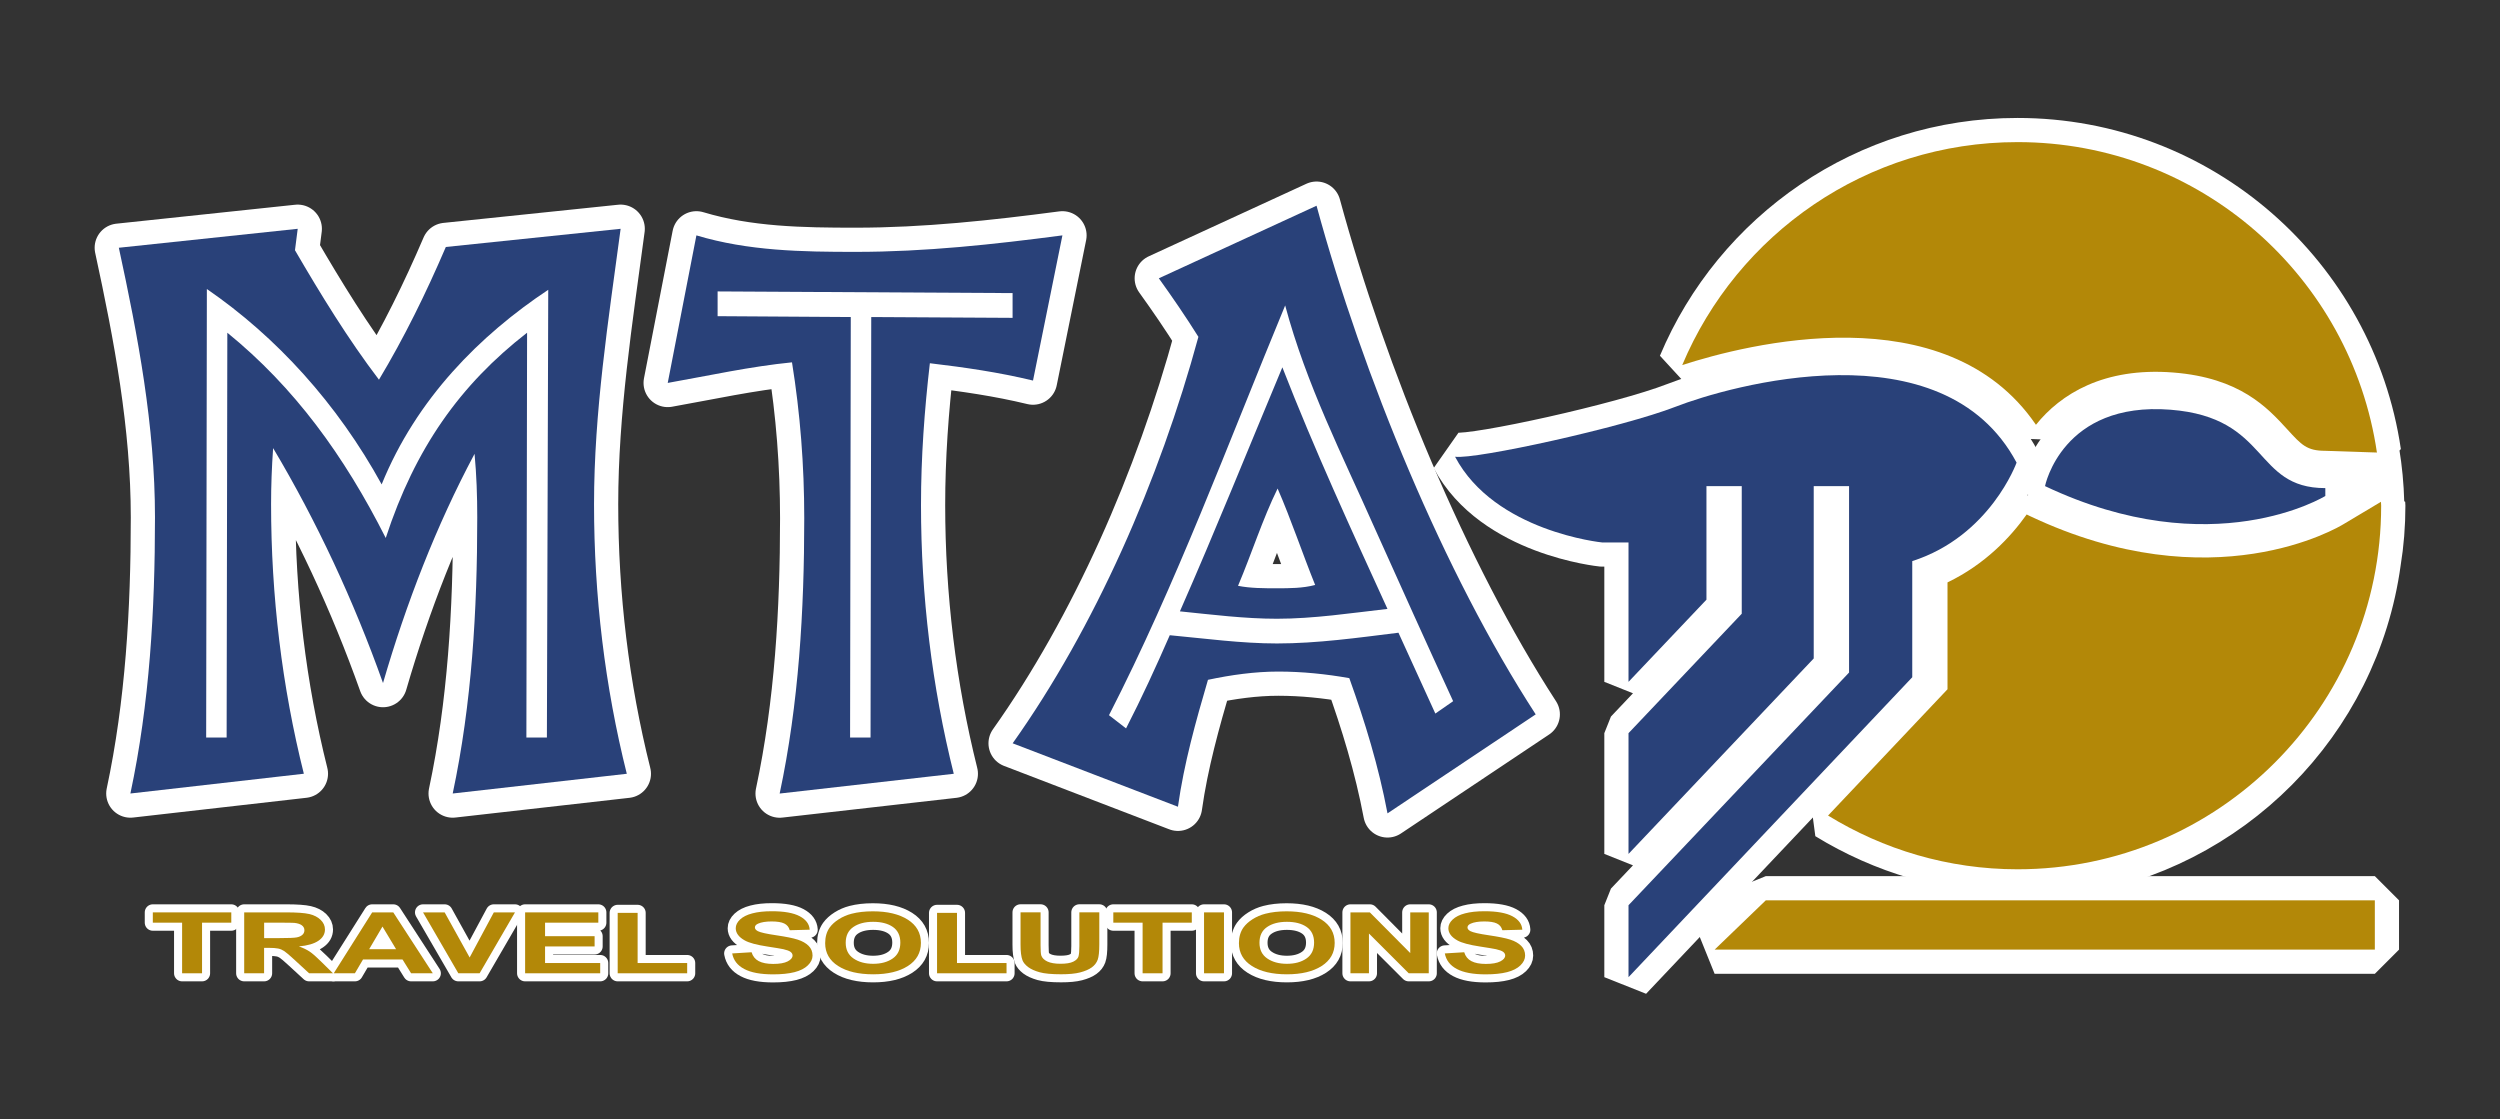 <?xml version="1.0" encoding="utf-8"?>
<!-- Generator: Adobe Illustrator 23.0.1, SVG Export Plug-In . SVG Version: 6.00 Build 0)  -->
<svg version="1.1" id="Layer_1" xmlns="http://www.w3.org/2000/svg" xmlns:xlink="http://www.w3.org/1999/xlink" x="0px" y="0px"
	 viewBox="0 0 612 274" style="enable-background:new 0 0 612 274;" xml:space="preserve">
<rect x="0" y="0" width="612" height="274" fill="#333333" stroke="none"/>
<style type="text/css">
	.st0{fill:#FFFFFF;stroke:#FFFFFF;stroke-width:11.845;stroke-linecap:round;stroke-linejoin:bevel;}
	.st1{fill:#294179;}
	.st2{fill:#B38808;}
	.st3{fill:#FFFFFF;stroke:#FFFFFF;stroke-width:11.845;stroke-linecap:round;stroke-linejoin:round;}
	.st4{fill:#FFFFFF;stroke:#FFFFFF;stroke-width:3.948;stroke-linecap:round;stroke-linejoin:round;}
</style>
<g>
	<g>
		<g>
			<path class="st0" d="M410.18,99.57c-12.95,5.04-48.94,12.95-53.98,12.24c9.71,18.35,35.99,20.98,35.99,20.98h6.47v34.13
				c9.86-10.4,18.2-19.2,19.08-20.12c0-3.06,0-27.8,0-27.8h8.64v31.24l-27.72,29.24v29.56c14.85-15.67,43.67-46.08,45.34-47.85
				c0-3.17,0-42.19,0-42.19h8.65v45.64l-53.99,56.96v17.61l69.46-73.42v-28.43c19.08-6.12,25.54-24.11,25.54-24.11
				C475.67,79.43,423.13,94.53,410.18,99.57z"/>
		</g>
		<path class="st0" d="M500.62,119c0,0,4.16-20.79,30.72-18.7c24.46,1.92,20.15,19.19,37.9,19.19v1.93
			C569.24,121.41,541.65,138.44,500.62,119z"/>
		<path class="st0" d="M582.92,123.8c0-0.33-0.05-0.63-0.05-0.96l-0.23,0.14c-0.11-4.15-0.5-8.22-1.16-12.21l0.39,0.02
			c-6.31-42.98-43.23-75.99-87.97-75.99c-36.95,0-68.62,22.51-82.09,54.58c15.55-5.05,64.52-17.7,86.58,14.61
			c6.02-7.52,16.61-14.13,33.6-12.8c0.82,0.07,1.61,0.16,2.38,0.26c-1.47,14.57-7.05,28.97-20.89,38.42
			c1.41,1.14,2.79,2.43,4.09,3.88c-6.48-1.59-13.39-3.97-20.67-7.42l-0.79-0.39c-3.95,5.57-10.18,12.2-19.38,16.63
			c0,7.27,0,26.16,0,26.16l-29.24,30.92c13.52,8.29,29.37,13.15,46.39,13.15c4.37,0,8.65-0.33,12.84-0.93l-0.05,1.46
			c38.99-5.73,69.79-36.65,75.15-75.75C582.55,133.1,582.92,128.49,582.92,123.8z"/>
		<polygon class="st0" points="581.36,220.4 432.27,220.4 419.74,232.47 581.36,232.47 		"/>
		<g>
			<g>
				<path class="st1" d="M410.18,99.57c-12.95,5.04-48.94,12.95-53.98,12.24c9.71,18.35,35.99,20.98,35.99,20.98h6.47v34.13
					c9.86-10.4,18.2-19.2,19.08-20.12c0-3.06,0-27.8,0-27.8h8.64v31.24l-27.72,29.24v29.56c14.85-15.67,43.67-46.08,45.34-47.85
					c0-3.17,0-42.19,0-42.19h8.65v45.64l-53.99,56.96v17.61l69.46-73.42v-28.43c19.08-6.12,25.54-24.11,25.54-24.11
					C475.67,79.43,423.13,94.53,410.18,99.57z"/>
			</g>
			<path class="st1" d="M500.62,119c0,0,4.16-20.79,30.72-18.7c24.46,1.92,20.15,19.19,37.9,19.19v1.93
				C569.24,121.41,541.65,138.44,500.62,119z"/>
			<g>
				<path class="st2" d="M498.4,103.99c6.02-7.52,16.61-14.13,33.6-12.8c16.39,1.29,23.07,8.61,27.95,13.94
					c3.47,3.8,4.76,5.23,9.29,5.23l12.63,0.42c-6.31-42.98-43.23-75.99-87.97-75.99c-36.95,0-68.62,22.51-82.09,54.58
					C427.37,84.33,476.34,71.68,498.4,103.99z"/>
				<path class="st2" d="M496.92,126.33l-0.79-0.39c-3.95,5.57-10.18,12.2-19.38,16.63c0,7.27,0,26.16,0,26.16l-29.24,30.92
					c13.52,8.29,29.37,13.15,46.39,13.15c49.17,0,89.01-39.85,89.01-89c0-0.33-0.05-0.63-0.05-0.96l-9.09,5.43
					C572.48,129.07,541.68,147.52,496.92,126.33z"/>
			</g>
			<polygon class="st2" points="581.36,220.4 432.27,220.4 419.74,232.47 581.36,232.47 			"/>
		</g>
		<g>
			<path class="st3" d="M153.44,189.42c-5.36-21.39-8.02-43.6-8.02-65.99c0-22.61,3.51-45.01,6.51-67.42l-42.79,4.45
				c-4.84,11.29-10.19,22.19-16.37,32.49c-7.53-9.89-14.21-20.79-20.56-31.69l0.67-5.25l-43.79,4.64
				c4.68,21.6,8.85,43.59,8.85,65.99c0,22.81-1.33,45.62-6.02,67.61l42.46-4.84c-5.36-21.39-8.02-43.6-8.02-65.99
				c0-4.45,0.17-9.09,0.5-13.72c10.69,17.95,19.72,37.33,26.9,57.51c5.69-19.57,13.04-38.54,22.41-56.11
				c0.49,5.26,0.66,10.3,0.66,15.54c0,22.81-1.33,45.62-6.01,67.61L153.44,189.42z"/>
			<path class="st3" d="M260.08,57.62c-16.88,2.22-33.59,4.04-50.65,4.04c-13.03,0-26.24-0.21-38.95-4.04l-7.02,36.12
				c10.2-1.81,20.23-4.03,30.42-5.04c2.01,12.51,3,25.22,3,38.15c0,22.61-1.33,45.41-6.02,67.41l42.62-4.84
				c-5.35-21.39-8.02-43.6-8.02-65.79c0-11.71,0.84-23.21,2.17-34.71c8.53,1.01,16.89,2.22,25.25,4.24L260.08,57.62z"/>
			<path class="st3" d="M375.94,174.88c-22.4-34.51-42.29-82.75-53.65-124.52l-38.61,17.77c3.34,4.64,6.52,9.28,9.69,14.33
				c-9.54,35.12-25.4,71.24-45.47,99.5l40.46,15.53c1.5-10.69,4.34-20.78,7.35-31.07c5.68-1.21,11.53-2.02,17.21-2.02
				c5.86,0,11.7,0.6,17.39,1.61c3.84,10.7,7.18,21.6,9.35,33.1L375.94,174.88z M312.59,144.01c-3.18,0-6.52,0-9.52-0.6
				c3.34-7.88,6.01-16.35,9.69-23.82c3.34,7.68,6.02,15.75,9.19,23.61C318.94,144.01,315.6,144.01,312.59,144.01z"/>
		</g>
		<g>
			<path class="st1" d="M134.21,70.94l-0.33,109.6h-5.02l0.17-99.09c-16.38,12.72-27.41,28.26-34.6,50.25
				c-10.19-20.19-22.4-36.93-38.78-50.25l-0.17,99.09h-5.01l0.17-109.79c17.04,11.71,31.92,28.05,42.79,47.83
				C101.95,97.59,117.5,82.04,134.21,70.94z M153.44,189.42c-5.36-21.39-8.02-43.6-8.02-65.99c0-22.61,3.51-45.01,6.51-67.42
				l-42.79,4.45c-4.84,11.29-10.19,22.19-16.37,32.49c-7.53-9.89-14.21-20.79-20.56-31.69l0.67-5.25l-43.79,4.64
				c4.68,21.6,8.85,43.59,8.85,65.99c0,22.81-1.33,45.62-6.02,67.61l42.46-4.84c-5.36-21.39-8.02-43.6-8.02-65.99
				c0-4.45,0.17-9.09,0.5-13.72c10.69,17.95,19.72,37.33,26.9,57.51c5.69-19.57,13.04-38.54,22.41-56.11
				c0.49,5.26,0.66,10.3,0.66,15.54c0,22.81-1.33,45.62-6.01,67.61L153.44,189.42z"/>
			<path class="st1" d="M247.88,71.75v6.06l-34.6-0.2l-0.17,102.93h-5.01l0.17-102.93l-32.6-0.21v-6.06L247.88,71.75z M260.08,57.62
				c-16.88,2.22-33.59,4.04-50.65,4.04c-13.03,0-26.24-0.21-38.95-4.04l-7.02,36.12c10.2-1.81,20.23-4.03,30.42-5.04
				c2.01,12.51,3,25.22,3,38.15c0,22.61-1.33,45.41-6.02,67.41l42.62-4.84c-5.35-21.39-8.02-43.6-8.02-65.79
				c0-11.71,0.84-23.21,2.17-34.71c8.53,1.01,16.89,2.22,25.25,4.24L260.08,57.62z"/>
			<path class="st1" d="M351.37,174.68l-9.03-19.79c-9.85,1.22-19.88,2.63-29.74,2.63c-8.69,0-17.56-1.21-26.24-2.02
				c-3.35,7.68-6.86,15.33-10.7,22.81l-4.18-3.23c16.37-31.89,29.26-66.81,43.13-100.31c5.18,19.38,14.03,36.73,21.9,54.48
				c6.35,14.14,12.71,28.26,19.22,42.4L351.37,174.68z M375.94,174.88c-22.4-34.51-42.29-82.75-53.65-124.52l-38.61,17.77
				c3.34,4.64,6.52,9.28,9.69,14.33c-9.54,35.12-25.4,71.24-45.47,99.5l40.46,15.53c1.5-10.69,4.34-20.78,7.35-31.07
				c5.68-1.21,11.53-2.02,17.21-2.02c5.86,0,11.7,0.6,17.39,1.61c3.84,10.7,7.18,21.6,9.35,33.1L375.94,174.88z M312.59,151.47
				c9.02,0,18.21-1.4,27.06-2.41c-8.85-19.38-17.87-38.96-25.73-59.14c-8.36,19.98-16.38,39.96-25.08,59.74
				C296.71,150.46,304.73,151.47,312.59,151.47z M312.59,144.01c-3.18,0-6.52,0-9.52-0.6c3.34-7.88,6.01-16.35,9.69-23.82
				c3.34,7.68,6.02,15.75,9.19,23.61C318.94,144.01,315.6,144.01,312.59,144.01z"/>
		</g>
		<g>
			<path class="st4" d="M44.58,238.26v-12.39h-7.17v-2.52h19.21v2.52h-7.16v12.39H44.58z"/>
			<path class="st4" d="M59.78,238.26v-14.91h10.27c2.58,0,4.46,0.13,5.63,0.4c1.17,0.27,2.11,0.74,2.81,1.43
				c0.7,0.68,1.06,1.47,1.06,2.35c0,1.12-0.53,2.04-1.6,2.77c-1.07,0.73-2.66,1.19-4.78,1.38c1.06,0.38,1.93,0.8,2.61,1.25
				s1.61,1.26,2.78,2.42l2.95,2.91h-5.84l-3.53-3.25c-1.25-1.16-2.11-1.89-2.57-2.19s-0.95-0.51-1.47-0.62
				c-0.52-0.11-1.34-0.17-2.46-0.17h-0.99v6.23H59.78z M64.66,229.65h3.61c2.34,0,3.8-0.06,4.39-0.18s1.04-0.33,1.37-0.63
				c0.33-0.3,0.49-0.67,0.49-1.12c0-0.5-0.22-0.91-0.65-1.22s-1.05-0.5-1.84-0.58c-0.4-0.03-1.58-0.05-3.56-0.05h-3.81V229.65z"/>
			<path class="st4" d="M105.95,238.26h-5.31l-2.11-3.39h-9.66l-1.99,3.39H81.7l9.41-14.91h5.16L105.95,238.26z M96.96,232.36
				l-3.33-5.54l-3.26,5.54H96.96z"/>
			<path class="st4" d="M112.2,238.26l-8.64-14.91h5.29l6.12,11.04l5.92-11.04h5.18l-8.66,14.91H112.2z"/>
			<path class="st4" d="M128.55,238.26v-14.91h17.92v2.52h-13.04v3.31h12.13v2.51h-12.13v4.06h13.5v2.51H128.55z"/>
			<path class="st4" d="M151.21,238.26v-14.79h4.88v12.28h12.13v2.51H151.21z"/>
			<path class="st4" d="M179.24,233.4l4.75-0.29c0.29,0.98,0.87,1.71,1.74,2.17c0.87,0.46,2.05,0.69,3.54,0.69
				c1.57,0,2.76-0.21,3.55-0.62s1.2-0.89,1.2-1.44c0-0.35-0.17-0.65-0.5-0.9c-0.34-0.25-0.92-0.46-1.76-0.65
				c-0.57-0.12-1.87-0.34-3.91-0.65c-2.62-0.4-4.45-0.89-5.51-1.48c-1.48-0.82-2.23-1.82-2.23-3c0-0.76,0.35-1.47,1.05-2.13
				c0.7-0.66,1.7-1.17,3.02-1.51c1.31-0.35,2.9-0.52,4.76-0.52c3.03,0,5.32,0.41,6.85,1.23c1.53,0.82,2.34,1.92,2.42,3.29
				l-4.88,0.13c-0.21-0.77-0.66-1.32-1.34-1.65s-1.72-0.5-3.09-0.5c-1.42,0-2.53,0.18-3.33,0.54c-0.52,0.23-0.77,0.54-0.77,0.93
				c0,0.35,0.24,0.65,0.73,0.91c0.62,0.32,2.11,0.65,4.48,1c2.37,0.35,4.13,0.7,5.27,1.07c1.14,0.37,2.03,0.88,2.67,1.52
				s0.96,1.43,0.96,2.38c0,0.85-0.38,1.65-1.15,2.4s-1.86,1.3-3.26,1.66c-1.41,0.36-3.16,0.54-5.26,0.54c-3.06,0-5.4-0.44-7.04-1.31
				C180.53,236.34,179.55,235.07,179.24,233.4z"/>
			<path class="st4" d="M202,230.89c0-1.52,0.37-2.79,1.1-3.83c0.55-0.76,1.3-1.44,2.25-2.04c0.95-0.6,1.99-1.05,3.12-1.34
				c1.51-0.39,3.24-0.59,5.21-0.59c3.56,0,6.41,0.68,8.55,2.04s3.21,3.26,3.21,5.69c0,2.41-1.06,4.29-3.18,5.65
				c-2.12,1.36-4.96,2.04-8.51,2.04c-3.59,0-6.45-0.68-8.57-2.03C203.06,235.13,202,233.26,202,230.89z M207.03,230.79
				c0,1.69,0.63,2.97,1.9,3.84c1.26,0.87,2.87,1.31,4.81,1.31c1.95,0,3.54-0.43,4.79-1.3c1.25-0.86,1.87-2.16,1.87-3.89
				c0-1.71-0.61-2.98-1.82-3.83c-1.21-0.84-2.83-1.26-4.84-1.26c-2.01,0-3.63,0.43-4.86,1.28
				C207.65,227.79,207.03,229.07,207.03,230.79z"/>
			<path class="st4" d="M229.39,238.26v-14.79h4.88v12.28h12.13v2.51H229.39z"/>
			<path class="st4" d="M249.85,223.34h4.88v8.08c0,1.28,0.06,2.11,0.18,2.49c0.21,0.61,0.71,1.1,1.49,1.47
				c0.79,0.37,1.86,0.55,3.22,0.55c1.38,0,2.43-0.17,3.13-0.52c0.7-0.35,1.13-0.78,1.27-1.29c0.14-0.51,0.21-1.35,0.21-2.53v-8.25
				h4.88v7.83c0,1.79-0.13,3.06-0.4,3.79s-0.75,1.36-1.46,1.87s-1.66,0.91-2.84,1.22s-2.74,0.45-4.65,0.45
				c-2.31,0-4.06-0.16-5.25-0.49c-1.19-0.33-2.13-0.76-2.83-1.28c-0.69-0.53-1.15-1.08-1.37-1.65c-0.32-0.85-0.48-2.12-0.48-3.79
				V223.34z"/>
			<path class="st4" d="M279.71,238.26v-12.39h-7.17v-2.52h19.21v2.52h-7.16v12.39H279.71z"/>
			<path class="st4" d="M294.75,238.26v-14.91h4.88v14.91H294.75z"/>
			<path class="st4" d="M303.29,230.89c0-1.52,0.37-2.79,1.1-3.83c0.55-0.76,1.3-1.44,2.25-2.04c0.95-0.6,1.99-1.05,3.12-1.34
				c1.51-0.39,3.24-0.59,5.21-0.59c3.56,0,6.41,0.68,8.55,2.04c2.14,1.36,3.21,3.26,3.21,5.69c0,2.41-1.06,4.29-3.18,5.65
				c-2.12,1.36-4.96,2.04-8.51,2.04c-3.59,0-6.45-0.68-8.57-2.03C304.35,235.13,303.29,233.26,303.29,230.89z M308.32,230.79
				c0,1.69,0.63,2.97,1.9,3.84c1.26,0.87,2.87,1.31,4.81,1.31c1.95,0,3.54-0.43,4.79-1.3c1.25-0.86,1.87-2.16,1.87-3.89
				c0-1.71-0.61-2.98-1.82-3.83c-1.21-0.84-2.83-1.26-4.84-1.26c-2.01,0-3.63,0.43-4.86,1.28
				C308.93,227.79,308.32,229.07,308.32,230.79z"/>
			<path class="st4" d="M330.59,238.26v-14.91h4.75l9.89,9.96v-9.96h4.53v14.91h-4.9l-9.74-9.73v9.73H330.59z"/>
			<path class="st4" d="M353.69,233.4l4.75-0.29c0.29,0.98,0.87,1.71,1.74,2.17s2.05,0.69,3.54,0.69c1.57,0,2.76-0.21,3.55-0.62
				c0.8-0.41,1.2-0.89,1.2-1.44c0-0.35-0.17-0.65-0.5-0.9c-0.34-0.25-0.92-0.46-1.76-0.65c-0.57-0.12-1.88-0.34-3.91-0.65
				c-2.62-0.4-4.45-0.89-5.51-1.48c-1.48-0.82-2.23-1.82-2.23-3c0-0.76,0.35-1.47,1.05-2.13c0.7-0.66,1.7-1.17,3.02-1.51
				c1.31-0.35,2.9-0.52,4.76-0.52c3.03,0,5.32,0.41,6.85,1.23c1.53,0.82,2.34,1.92,2.42,3.29l-4.88,0.13
				c-0.21-0.77-0.66-1.32-1.34-1.65c-0.69-0.34-1.72-0.5-3.09-0.5c-1.42,0-2.53,0.18-3.33,0.54c-0.52,0.23-0.78,0.54-0.78,0.93
				c0,0.35,0.24,0.65,0.73,0.91c0.62,0.32,2.11,0.65,4.48,1s4.13,0.7,5.27,1.07c1.14,0.37,2.03,0.88,2.67,1.52
				c0.64,0.64,0.96,1.43,0.96,2.38c0,0.85-0.38,1.65-1.15,2.4s-1.86,1.3-3.26,1.66c-1.41,0.36-3.16,0.54-5.26,0.54
				c-3.06,0-5.4-0.44-7.04-1.31C354.98,236.34,354.01,235.07,353.69,233.4z"/>
		</g>
		<g>
			<path class="st2" d="M44.58,238.26v-12.39h-7.17v-2.52h19.21v2.52h-7.16v12.39H44.58z"/>
			<path class="st2" d="M59.78,238.26v-14.91h10.27c2.58,0,4.46,0.13,5.63,0.4c1.17,0.27,2.11,0.74,2.81,1.43
				c0.7,0.68,1.06,1.47,1.06,2.35c0,1.12-0.53,2.04-1.6,2.77c-1.07,0.73-2.66,1.19-4.78,1.38c1.06,0.38,1.93,0.8,2.61,1.25
				s1.61,1.26,2.78,2.42l2.95,2.91h-5.84l-3.53-3.25c-1.25-1.16-2.11-1.89-2.57-2.19s-0.95-0.51-1.47-0.62
				c-0.52-0.11-1.34-0.17-2.46-0.17h-0.99v6.23H59.78z M64.66,229.65h3.61c2.34,0,3.8-0.06,4.39-0.18s1.04-0.33,1.37-0.63
				c0.33-0.3,0.49-0.67,0.49-1.12c0-0.5-0.22-0.91-0.65-1.22s-1.05-0.5-1.84-0.58c-0.4-0.03-1.58-0.05-3.56-0.05h-3.81V229.65z"/>
			<path class="st2" d="M105.95,238.26h-5.31l-2.11-3.39h-9.66l-1.99,3.39H81.7l9.41-14.91h5.16L105.95,238.26z M96.96,232.36
				l-3.33-5.54l-3.26,5.54H96.96z"/>
			<path class="st2" d="M112.2,238.26l-8.64-14.91h5.29l6.12,11.04l5.92-11.04h5.18l-8.66,14.91H112.2z"/>
			<path class="st2" d="M128.55,238.26v-14.91h17.92v2.52h-13.04v3.31h12.13v2.51h-12.13v4.06h13.5v2.51H128.55z"/>
			<path class="st2" d="M151.21,238.26v-14.79h4.88v12.28h12.13v2.51H151.21z"/>
			<path class="st2" d="M179.24,233.4l4.75-0.29c0.29,0.98,0.87,1.71,1.74,2.17c0.87,0.46,2.05,0.69,3.54,0.69
				c1.57,0,2.76-0.21,3.55-0.62s1.2-0.89,1.2-1.44c0-0.35-0.17-0.65-0.5-0.9c-0.34-0.25-0.92-0.46-1.76-0.65
				c-0.57-0.12-1.87-0.34-3.91-0.65c-2.62-0.4-4.45-0.89-5.51-1.48c-1.48-0.82-2.23-1.82-2.23-3c0-0.76,0.35-1.47,1.05-2.13
				c0.7-0.66,1.7-1.17,3.02-1.51c1.31-0.35,2.9-0.52,4.76-0.52c3.03,0,5.32,0.41,6.85,1.23c1.53,0.82,2.34,1.92,2.42,3.29
				l-4.88,0.13c-0.21-0.77-0.66-1.32-1.34-1.65s-1.72-0.5-3.09-0.5c-1.42,0-2.53,0.18-3.33,0.54c-0.52,0.23-0.77,0.54-0.77,0.93
				c0,0.35,0.24,0.65,0.73,0.91c0.62,0.32,2.11,0.65,4.48,1c2.37,0.35,4.13,0.7,5.27,1.07c1.14,0.37,2.03,0.88,2.67,1.52
				s0.96,1.43,0.96,2.38c0,0.85-0.38,1.65-1.15,2.4s-1.86,1.3-3.26,1.66c-1.41,0.36-3.16,0.54-5.26,0.54c-3.06,0-5.4-0.44-7.04-1.31
				C180.53,236.34,179.55,235.07,179.24,233.4z"/>
			<path class="st2" d="M202,230.89c0-1.52,0.37-2.79,1.1-3.83c0.55-0.76,1.3-1.44,2.25-2.04c0.95-0.6,1.99-1.05,3.12-1.34
				c1.51-0.39,3.24-0.59,5.21-0.59c3.56,0,6.41,0.68,8.55,2.04s3.21,3.26,3.21,5.69c0,2.41-1.06,4.29-3.18,5.65
				c-2.12,1.36-4.96,2.04-8.51,2.04c-3.59,0-6.45-0.68-8.57-2.03C203.06,235.13,202,233.26,202,230.89z M207.03,230.79
				c0,1.69,0.63,2.97,1.9,3.84c1.26,0.87,2.87,1.31,4.81,1.31c1.95,0,3.54-0.43,4.79-1.3c1.25-0.86,1.87-2.16,1.87-3.89
				c0-1.71-0.61-2.98-1.82-3.83c-1.21-0.84-2.83-1.26-4.84-1.26c-2.01,0-3.63,0.43-4.86,1.28
				C207.65,227.79,207.03,229.07,207.03,230.79z"/>
			<path class="st2" d="M229.39,238.26v-14.79h4.88v12.28h12.13v2.51H229.39z"/>
			<path class="st2" d="M249.85,223.34h4.88v8.08c0,1.28,0.06,2.11,0.18,2.49c0.21,0.61,0.71,1.1,1.49,1.47
				c0.79,0.37,1.86,0.55,3.22,0.55c1.38,0,2.43-0.17,3.13-0.52c0.7-0.35,1.13-0.78,1.27-1.29c0.14-0.51,0.21-1.35,0.21-2.53v-8.25
				h4.88v7.83c0,1.79-0.13,3.06-0.4,3.79s-0.75,1.36-1.46,1.87s-1.66,0.91-2.84,1.22s-2.74,0.45-4.65,0.45
				c-2.31,0-4.06-0.16-5.25-0.49c-1.19-0.33-2.13-0.76-2.83-1.28c-0.69-0.53-1.15-1.08-1.37-1.65c-0.32-0.85-0.48-2.12-0.48-3.79
				V223.34z"/>
			<path class="st2" d="M279.71,238.26v-12.39h-7.17v-2.52h19.21v2.52h-7.16v12.39H279.71z"/>
			<path class="st2" d="M294.75,238.26v-14.91h4.88v14.91H294.75z"/>
			<path class="st2" d="M303.29,230.89c0-1.52,0.37-2.79,1.1-3.83c0.55-0.76,1.3-1.44,2.25-2.04c0.95-0.6,1.99-1.05,3.12-1.34
				c1.51-0.39,3.24-0.59,5.21-0.59c3.56,0,6.41,0.68,8.55,2.04c2.14,1.36,3.21,3.26,3.21,5.69c0,2.41-1.06,4.29-3.18,5.65
				c-2.12,1.36-4.96,2.04-8.51,2.04c-3.59,0-6.45-0.68-8.57-2.03C304.35,235.13,303.29,233.26,303.29,230.89z M308.32,230.79
				c0,1.69,0.63,2.97,1.9,3.84c1.26,0.87,2.87,1.31,4.81,1.31c1.95,0,3.54-0.43,4.79-1.3c1.25-0.86,1.87-2.16,1.87-3.89
				c0-1.71-0.61-2.98-1.82-3.83c-1.21-0.84-2.83-1.26-4.84-1.26c-2.01,0-3.63,0.43-4.86,1.28
				C308.93,227.79,308.32,229.07,308.32,230.79z"/>
			<path class="st2" d="M330.59,238.26v-14.91h4.75l9.89,9.96v-9.96h4.53v14.91h-4.9l-9.74-9.73v9.73H330.59z"/>
			<path class="st2" d="M353.69,233.4l4.75-0.29c0.29,0.98,0.87,1.71,1.74,2.17s2.05,0.69,3.54,0.69c1.57,0,2.76-0.21,3.55-0.62
				c0.8-0.41,1.2-0.89,1.2-1.44c0-0.35-0.17-0.65-0.5-0.9c-0.34-0.25-0.92-0.46-1.76-0.65c-0.57-0.12-1.88-0.34-3.91-0.65
				c-2.62-0.4-4.45-0.89-5.51-1.48c-1.48-0.82-2.23-1.82-2.23-3c0-0.76,0.35-1.47,1.05-2.13c0.7-0.66,1.7-1.17,3.02-1.51
				c1.31-0.35,2.9-0.52,4.76-0.52c3.03,0,5.32,0.41,6.85,1.23c1.53,0.82,2.34,1.92,2.42,3.29l-4.88,0.13
				c-0.21-0.77-0.66-1.32-1.34-1.65c-0.69-0.34-1.72-0.5-3.09-0.5c-1.42,0-2.53,0.18-3.33,0.54c-0.52,0.23-0.78,0.54-0.78,0.93
				c0,0.35,0.24,0.65,0.73,0.91c0.62,0.32,2.11,0.65,4.48,1s4.13,0.7,5.27,1.07c1.14,0.37,2.03,0.88,2.67,1.52
				c0.64,0.64,0.96,1.43,0.96,2.38c0,0.85-0.38,1.65-1.15,2.4s-1.86,1.3-3.26,1.66c-1.41,0.36-3.16,0.54-5.26,0.54
				c-3.06,0-5.4-0.44-7.04-1.31C354.98,236.34,354.01,235.07,353.69,233.4z"/>
		</g>
	</g>
</g>
</svg>
